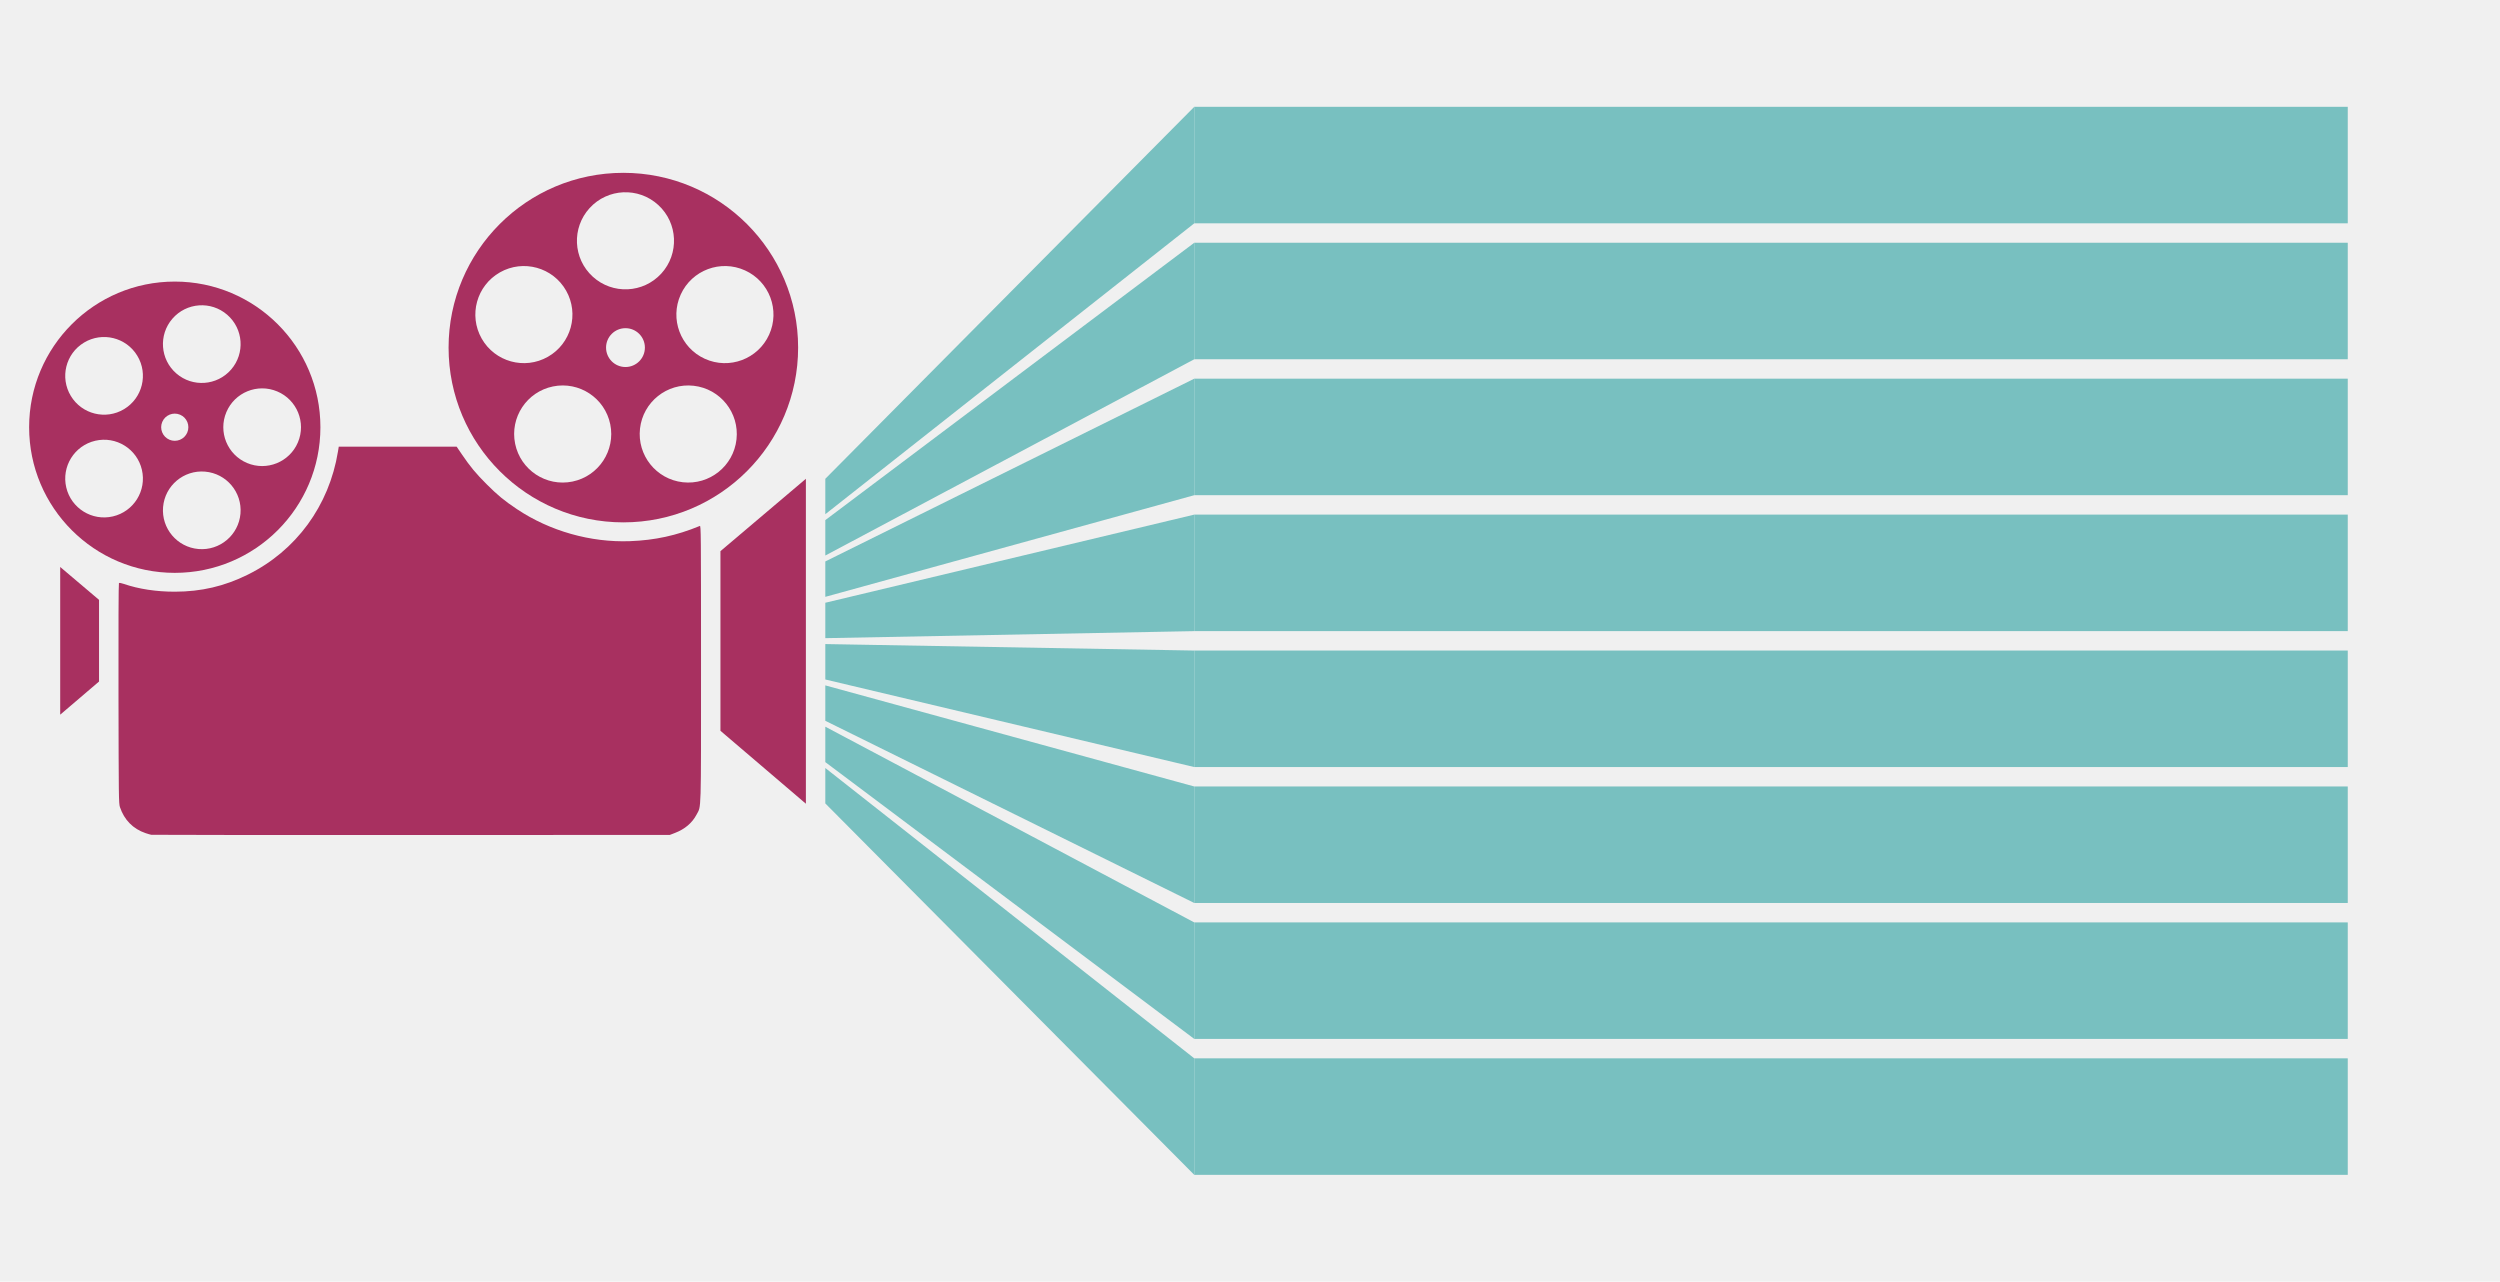 <?xml version="1.0" encoding="UTF-8" standalone="no"?>
<!-- Created with Inkscape (http://www.inkscape.org/) -->

<svg
   xmlns:dc="http://purl.org/dc/elements/1.1/"
   xmlns:cc="http://creativecommons.org/ns#"
   xmlns:rdf="http://www.w3.org/1999/02/22-rdf-syntax-ns#"
   xmlns:svg="http://www.w3.org/2000/svg"
   xmlns="http://www.w3.org/2000/svg"
   xmlns:sodipodi="http://sodipodi.sourceforge.net/DTD/sodipodi-0.dtd"
   xmlns:inkscape="http://www.inkscape.org/namespaces/inkscape"
   width="643.7mm"
   height="330mm"
   viewBox="0 0 643.7 330"
   version="1.1"
   id="svg1743"
   sodipodi:docname="bgimg.svg"
   inkscape:version="0.92.4 (5da689c313, 2019-01-14)">
  <defs
     id="defs1737">
    <filter
       style="color-interpolation-filters:sRGB"
       inkscape:label="Drop Shadow"
       id="filter10159">
      <feFlood
         flood-opacity="1"
         flood-color="rgb(0,0,0)"
         result="flood"
         id="feFlood10149" />
      <feComposite
         in="flood"
         in2="SourceGraphic"
         operator="in"
         result="composite1"
         id="feComposite10151" />
      <feGaussianBlur
         in="composite1"
         stdDeviation="1"
         result="blur"
         id="feGaussianBlur10153" />
      <feOffset
         dx="0"
         dy="0"
         result="offset"
         id="feOffset10155" />
      <feComposite
         in="SourceGraphic"
         in2="offset"
         operator="over"
         result="composite2"
         id="feComposite10157" />
    </filter>
    <filter
       style="color-interpolation-filters:sRGB"
       inkscape:label="Drop Shadow"
       id="filter10171">
      <feFlood
         flood-opacity="1"
         flood-color="rgb(0,0,0)"
         result="flood"
         id="feFlood10161" />
      <feComposite
         in="flood"
         in2="SourceGraphic"
         operator="in"
         result="composite1"
         id="feComposite10163" />
      <feGaussianBlur
         in="composite1"
         stdDeviation="1"
         result="blur"
         id="feGaussianBlur10165" />
      <feOffset
         dx="0"
         dy="0"
         result="offset"
         id="feOffset10167" />
      <feComposite
         in="SourceGraphic"
         in2="offset"
         operator="over"
         result="composite2"
         id="feComposite10169" />
    </filter>
    <filter
       style="color-interpolation-filters:sRGB"
       inkscape:label="Drop Shadow"
       id="filter10195">
      <feFlood
         flood-opacity="1"
         flood-color="rgb(0,0,0)"
         result="flood"
         id="feFlood10185" />
      <feComposite
         in="flood"
         in2="SourceGraphic"
         operator="in"
         result="composite1"
         id="feComposite10187" />
      <feGaussianBlur
         in="composite1"
         stdDeviation="1"
         result="blur"
         id="feGaussianBlur10189" />
      <feOffset
         dx="0"
         dy="0"
         result="offset"
         id="feOffset10191" />
      <feComposite
         in="SourceGraphic"
         in2="offset"
         operator="over"
         result="composite2"
         id="feComposite10193" />
    </filter>
    <filter
       style="color-interpolation-filters:sRGB"
       inkscape:label="Drop Shadow"
       id="filter10291">
      <feFlood
         flood-opacity="1"
         flood-color="rgb(0,0,0)"
         result="flood"
         id="feFlood10281" />
      <feComposite
         in="flood"
         in2="SourceGraphic"
         operator="out"
         result="composite1"
         id="feComposite10283" />
      <feGaussianBlur
         in="composite1"
         stdDeviation="1"
         result="blur"
         id="feGaussianBlur10285" />
      <feOffset
         dx="0"
         dy="0"
         result="offset"
         id="feOffset10287" />
      <feComposite
         in="offset"
         in2="SourceGraphic"
         operator="atop"
         result="composite2"
         id="feComposite10289" />
    </filter>
    <filter
       style="color-interpolation-filters:sRGB"
       inkscape:label="Drop Shadow"
       id="filter10303">
      <feFlood
         flood-opacity="1"
         flood-color="rgb(0,0,0)"
         result="flood"
         id="feFlood10293" />
      <feComposite
         in="flood"
         in2="SourceGraphic"
         operator="out"
         result="composite1"
         id="feComposite10295" />
      <feGaussianBlur
         in="composite1"
         stdDeviation="1"
         result="blur"
         id="feGaussianBlur10297" />
      <feOffset
         dx="0"
         dy="0"
         result="offset"
         id="feOffset10299" />
      <feComposite
         in="offset"
         in2="SourceGraphic"
         operator="atop"
         result="composite2"
         id="feComposite10301" />
    </filter>
    <filter
       style="color-interpolation-filters:sRGB"
       inkscape:label="Drop Shadow"
       id="filter10315">
      <feFlood
         flood-opacity="1"
         flood-color="rgb(0,0,0)"
         result="flood"
         id="feFlood10305" />
      <feComposite
         in="flood"
         in2="SourceGraphic"
         operator="out"
         result="composite1"
         id="feComposite10307" />
      <feGaussianBlur
         in="composite1"
         stdDeviation="1"
         result="blur"
         id="feGaussianBlur10309" />
      <feOffset
         dx="0"
         dy="0"
         result="offset"
         id="feOffset10311" />
      <feComposite
         in="offset"
         in2="SourceGraphic"
         operator="atop"
         result="composite2"
         id="feComposite10313" />
    </filter>
    <filter
       style="color-interpolation-filters:sRGB"
       inkscape:label="Drop Shadow"
       id="filter10327">
      <feFlood
         flood-opacity="1"
         flood-color="rgb(0,0,0)"
         result="flood"
         id="feFlood10317" />
      <feComposite
         in="flood"
         in2="SourceGraphic"
         operator="out"
         result="composite1"
         id="feComposite10319" />
      <feGaussianBlur
         in="composite1"
         stdDeviation="1"
         result="blur"
         id="feGaussianBlur10321" />
      <feOffset
         dx="0"
         dy="0"
         result="offset"
         id="feOffset10323" />
      <feComposite
         in="offset"
         in2="SourceGraphic"
         operator="atop"
         result="composite2"
         id="feComposite10325" />
    </filter>
    <filter
       style="color-interpolation-filters:sRGB"
       inkscape:label="Drop Shadow"
       id="filter10339">
      <feFlood
         flood-opacity="1"
         flood-color="rgb(0,0,0)"
         result="flood"
         id="feFlood10329" />
      <feComposite
         in="flood"
         in2="SourceGraphic"
         operator="out"
         result="composite1"
         id="feComposite10331" />
      <feGaussianBlur
         in="composite1"
         stdDeviation="1"
         result="blur"
         id="feGaussianBlur10333" />
      <feOffset
         dx="0"
         dy="0"
         result="offset"
         id="feOffset10335" />
      <feComposite
         in="offset"
         in2="SourceGraphic"
         operator="atop"
         result="composite2"
         id="feComposite10337" />
    </filter>
    <filter
       style="color-interpolation-filters:sRGB"
       inkscape:label="Drop Shadow"
       id="filter10351">
      <feFlood
         flood-opacity="1"
         flood-color="rgb(0,0,0)"
         result="flood"
         id="feFlood10341" />
      <feComposite
         in="flood"
         in2="SourceGraphic"
         operator="out"
         result="composite1"
         id="feComposite10343" />
      <feGaussianBlur
         in="composite1"
         stdDeviation="1"
         result="blur"
         id="feGaussianBlur10345" />
      <feOffset
         dx="0"
         dy="0"
         result="offset"
         id="feOffset10347" />
      <feComposite
         in="offset"
         in2="SourceGraphic"
         operator="atop"
         result="composite2"
         id="feComposite10349" />
    </filter>
    <filter
       style="color-interpolation-filters:sRGB"
       inkscape:label="Drop Shadow"
       id="filter10207">
      <feFlood
         flood-opacity="1"
         flood-color="rgb(0,0,0)"
         result="flood"
         id="feFlood10197" />
      <feComposite
         in="flood"
         in2="SourceGraphic"
         operator="in"
         result="composite1"
         id="feComposite10199" />
      <feGaussianBlur
         in="composite1"
         stdDeviation="1"
         result="blur"
         id="feGaussianBlur10201" />
      <feOffset
         dx="0"
         dy="0"
         result="offset"
         id="feOffset10203" />
      <feComposite
         in="SourceGraphic"
         in2="offset"
         operator="over"
         result="composite2"
         id="feComposite10205" />
    </filter>
    <filter
       style="color-interpolation-filters:sRGB"
       inkscape:label="Drop Shadow"
       id="filter10219">
      <feFlood
         flood-opacity="1"
         flood-color="rgb(0,0,0)"
         result="flood"
         id="feFlood10209" />
      <feComposite
         in="flood"
         in2="SourceGraphic"
         operator="out"
         result="composite1"
         id="feComposite10211" />
      <feGaussianBlur
         in="composite1"
         stdDeviation="1"
         result="blur"
         id="feGaussianBlur10213" />
      <feOffset
         dx="0"
         dy="0"
         result="offset"
         id="feOffset10215" />
      <feComposite
         in="offset"
         in2="SourceGraphic"
         operator="atop"
         result="composite2"
         id="feComposite10217" />
    </filter>
    <filter
       style="color-interpolation-filters:sRGB"
       inkscape:label="Drop Shadow"
       id="filter10231">
      <feFlood
         flood-opacity="1"
         flood-color="rgb(0,0,0)"
         result="flood"
         id="feFlood10221" />
      <feComposite
         in="flood"
         in2="SourceGraphic"
         operator="out"
         result="composite1"
         id="feComposite10223" />
      <feGaussianBlur
         in="composite1"
         stdDeviation="1"
         result="blur"
         id="feGaussianBlur10225" />
      <feOffset
         dx="0"
         dy="0"
         result="offset"
         id="feOffset10227" />
      <feComposite
         in="offset"
         in2="SourceGraphic"
         operator="atop"
         result="composite2"
         id="feComposite10229" />
    </filter>
    <filter
       style="color-interpolation-filters:sRGB"
       inkscape:label="Drop Shadow"
       id="filter10243">
      <feFlood
         flood-opacity="1"
         flood-color="rgb(0,0,0)"
         result="flood"
         id="feFlood10233" />
      <feComposite
         in="flood"
         in2="SourceGraphic"
         operator="out"
         result="composite1"
         id="feComposite10235" />
      <feGaussianBlur
         in="composite1"
         stdDeviation="1"
         result="blur"
         id="feGaussianBlur10237" />
      <feOffset
         dx="0"
         dy="0"
         result="offset"
         id="feOffset10239" />
      <feComposite
         in="offset"
         in2="SourceGraphic"
         operator="atop"
         result="composite2"
         id="feComposite10241" />
    </filter>
    <filter
       style="color-interpolation-filters:sRGB"
       inkscape:label="Drop Shadow"
       id="filter10255">
      <feFlood
         flood-opacity="1"
         flood-color="rgb(0,0,0)"
         result="flood"
         id="feFlood10245" />
      <feComposite
         in="flood"
         in2="SourceGraphic"
         operator="out"
         result="composite1"
         id="feComposite10247" />
      <feGaussianBlur
         in="composite1"
         stdDeviation="1"
         result="blur"
         id="feGaussianBlur10249" />
      <feOffset
         dx="0"
         dy="0"
         result="offset"
         id="feOffset10251" />
      <feComposite
         in="offset"
         in2="SourceGraphic"
         operator="atop"
         result="composite2"
         id="feComposite10253" />
    </filter>
    <filter
       style="color-interpolation-filters:sRGB"
       inkscape:label="Drop Shadow"
       id="filter10267">
      <feFlood
         flood-opacity="1"
         flood-color="rgb(0,0,0)"
         result="flood"
         id="feFlood10257" />
      <feComposite
         in="flood"
         in2="SourceGraphic"
         operator="out"
         result="composite1"
         id="feComposite10259" />
      <feGaussianBlur
         in="composite1"
         stdDeviation="1"
         result="blur"
         id="feGaussianBlur10261" />
      <feOffset
         dx="0"
         dy="0"
         result="offset"
         id="feOffset10263" />
      <feComposite
         in="offset"
         in2="SourceGraphic"
         operator="atop"
         result="composite2"
         id="feComposite10265" />
    </filter>
    <filter
       style="color-interpolation-filters:sRGB"
       inkscape:label="Drop Shadow"
       id="filter10279">
      <feFlood
         flood-opacity="1"
         flood-color="rgb(0,0,0)"
         result="flood"
         id="feFlood10269" />
      <feComposite
         in="flood"
         in2="SourceGraphic"
         operator="out"
         result="composite1"
         id="feComposite10271" />
      <feGaussianBlur
         in="composite1"
         stdDeviation="1"
         result="blur"
         id="feGaussianBlur10273" />
      <feOffset
         dx="0"
         dy="0"
         result="offset"
         id="feOffset10275" />
      <feComposite
         in="offset"
         in2="SourceGraphic"
         operator="atop"
         result="composite2"
         id="feComposite10277" />
    </filter>
    <filter
       style="color-interpolation-filters:sRGB"
       inkscape:label="Drop Shadow"
       id="filter10639">
      <feFlood
         flood-opacity="1"
         flood-color="rgb(0,0,0)"
         result="flood"
         id="feFlood10629" />
      <feComposite
         in="flood"
         in2="SourceGraphic"
         operator="in"
         result="composite1"
         id="feComposite10631" />
      <feGaussianBlur
         in="composite1"
         stdDeviation="1"
         result="blur"
         id="feGaussianBlur10633" />
      <feOffset
         dx="0"
         dy="0"
         result="offset"
         id="feOffset10635" />
      <feComposite
         in="SourceGraphic"
         in2="offset"
         operator="over"
         result="composite2"
         id="feComposite10637" />
    </filter>
    <filter
       style="color-interpolation-filters:sRGB"
       inkscape:label="Drop Shadow"
       id="filter10363">
      <feFlood
         flood-opacity="1"
         flood-color="rgb(0,0,0)"
         result="flood"
         id="feFlood10353" />
      <feComposite
         in="flood"
         in2="SourceGraphic"
         operator="out"
         result="composite1"
         id="feComposite10355" />
      <feGaussianBlur
         in="composite1"
         stdDeviation="0.5"
         result="blur"
         id="feGaussianBlur10357" />
      <feOffset
         dx="0"
         dy="0"
         result="offset"
         id="feOffset10359" />
      <feComposite
         in="offset"
         in2="SourceGraphic"
         operator="atop"
         result="composite2"
         id="feComposite10361" />
    </filter>
    <filter
       style="color-interpolation-filters:sRGB"
       inkscape:label="Drop Shadow"
       id="filter10627">
      <feFlood
         flood-opacity="1"
         flood-color="rgb(0,0,0)"
         result="flood"
         id="feFlood10617" />
      <feComposite
         in="flood"
         in2="SourceGraphic"
         operator="out"
         result="composite1"
         id="feComposite10619" />
      <feGaussianBlur
         in="composite1"
         stdDeviation="0.2"
         result="blur"
         id="feGaussianBlur10621" />
      <feOffset
         dx="0"
         dy="0"
         result="offset"
         id="feOffset10623" />
      <feComposite
         in="offset"
         in2="SourceGraphic"
         operator="atop"
         result="composite2"
         id="feComposite10625" />
    </filter>
    <filter
       style="color-interpolation-filters:sRGB"
       inkscape:label="Drop Shadow"
       id="filter10399">
      <feFlood
         flood-opacity="1"
         flood-color="rgb(0,0,0)"
         result="flood"
         id="feFlood10389" />
      <feComposite
         in="flood"
         in2="SourceGraphic"
         operator="in"
         result="composite1"
         id="feComposite10391" />
      <feGaussianBlur
         in="composite1"
         stdDeviation="1"
         result="blur"
         id="feGaussianBlur10393" />
      <feOffset
         dx="0"
         dy="0"
         result="offset"
         id="feOffset10395" />
      <feComposite
         in="SourceGraphic"
         in2="offset"
         operator="over"
         result="composite2"
         id="feComposite10397" />
    </filter>
    <filter
       style="color-interpolation-filters:sRGB"
       inkscape:label="Drop Shadow"
       id="filter10159-9">
      <feFlood
         flood-opacity="1"
         flood-color="rgb(0,0,0)"
         result="flood"
         id="feFlood10149-5" />
      <feComposite
         in="flood"
         in2="SourceGraphic"
         operator="in"
         result="composite1"
         id="feComposite10151-9" />
      <feGaussianBlur
         in="composite1"
         stdDeviation="1"
         result="blur"
         id="feGaussianBlur10153-7" />
      <feOffset
         dx="0"
         dy="0"
         result="offset"
         id="feOffset10155-9" />
      <feComposite
         in="SourceGraphic"
         in2="offset"
         operator="over"
         result="composite2"
         id="feComposite10157-9" />
    </filter>
    <filter
       style="color-interpolation-filters:sRGB"
       inkscape:label="Drop Shadow"
       id="filter10171-0">
      <feFlood
         flood-opacity="1"
         flood-color="rgb(0,0,0)"
         result="flood"
         id="feFlood10161-5" />
      <feComposite
         in="flood"
         in2="SourceGraphic"
         operator="in"
         result="composite1"
         id="feComposite10163-2" />
      <feGaussianBlur
         in="composite1"
         stdDeviation="1"
         result="blur"
         id="feGaussianBlur10165-1" />
      <feOffset
         dx="0"
         dy="0"
         result="offset"
         id="feOffset10167-0" />
      <feComposite
         in="SourceGraphic"
         in2="offset"
         operator="over"
         result="composite2"
         id="feComposite10169-2" />
    </filter>
    <filter
       style="color-interpolation-filters:sRGB"
       inkscape:label="Drop Shadow"
       id="filter10195-0">
      <feFlood
         flood-opacity="1"
         flood-color="rgb(0,0,0)"
         result="flood"
         id="feFlood10185-6" />
      <feComposite
         in="flood"
         in2="SourceGraphic"
         operator="in"
         result="composite1"
         id="feComposite10187-3" />
      <feGaussianBlur
         in="composite1"
         stdDeviation="1"
         result="blur"
         id="feGaussianBlur10189-6" />
      <feOffset
         dx="0"
         dy="0"
         result="offset"
         id="feOffset10191-9" />
      <feComposite
         in="SourceGraphic"
         in2="offset"
         operator="over"
         result="composite2"
         id="feComposite10193-4" />
    </filter>
    <filter
       style="color-interpolation-filters:sRGB"
       inkscape:label="Drop Shadow"
       id="filter10291-8">
      <feFlood
         flood-opacity="1"
         flood-color="rgb(0,0,0)"
         result="flood"
         id="feFlood10281-4" />
      <feComposite
         in="flood"
         in2="SourceGraphic"
         operator="out"
         result="composite1"
         id="feComposite10283-0" />
      <feGaussianBlur
         in="composite1"
         stdDeviation="1"
         result="blur"
         id="feGaussianBlur10285-8" />
      <feOffset
         dx="0"
         dy="0"
         result="offset"
         id="feOffset10287-4" />
      <feComposite
         in="offset"
         in2="SourceGraphic"
         operator="atop"
         result="composite2"
         id="feComposite10289-4" />
    </filter>
    <filter
       style="color-interpolation-filters:sRGB"
       inkscape:label="Drop Shadow"
       id="filter10303-8">
      <feFlood
         flood-opacity="1"
         flood-color="rgb(0,0,0)"
         result="flood"
         id="feFlood10293-2" />
      <feComposite
         in="flood"
         in2="SourceGraphic"
         operator="out"
         result="composite1"
         id="feComposite10295-4" />
      <feGaussianBlur
         in="composite1"
         stdDeviation="1"
         result="blur"
         id="feGaussianBlur10297-2" />
      <feOffset
         dx="0"
         dy="0"
         result="offset"
         id="feOffset10299-7" />
      <feComposite
         in="offset"
         in2="SourceGraphic"
         operator="atop"
         result="composite2"
         id="feComposite10301-7" />
    </filter>
    <filter
       style="color-interpolation-filters:sRGB"
       inkscape:label="Drop Shadow"
       id="filter10315-9">
      <feFlood
         flood-opacity="1"
         flood-color="rgb(0,0,0)"
         result="flood"
         id="feFlood10305-9" />
      <feComposite
         in="flood"
         in2="SourceGraphic"
         operator="out"
         result="composite1"
         id="feComposite10307-3" />
      <feGaussianBlur
         in="composite1"
         stdDeviation="1"
         result="blur"
         id="feGaussianBlur10309-9" />
      <feOffset
         dx="0"
         dy="0"
         result="offset"
         id="feOffset10311-8" />
      <feComposite
         in="offset"
         in2="SourceGraphic"
         operator="atop"
         result="composite2"
         id="feComposite10313-4" />
    </filter>
    <filter
       style="color-interpolation-filters:sRGB"
       inkscape:label="Drop Shadow"
       id="filter10327-0">
      <feFlood
         flood-opacity="1"
         flood-color="rgb(0,0,0)"
         result="flood"
         id="feFlood10317-8" />
      <feComposite
         in="flood"
         in2="SourceGraphic"
         operator="out"
         result="composite1"
         id="feComposite10319-0" />
      <feGaussianBlur
         in="composite1"
         stdDeviation="1"
         result="blur"
         id="feGaussianBlur10321-5" />
      <feOffset
         dx="0"
         dy="0"
         result="offset"
         id="feOffset10323-9" />
      <feComposite
         in="offset"
         in2="SourceGraphic"
         operator="atop"
         result="composite2"
         id="feComposite10325-0" />
    </filter>
    <filter
       style="color-interpolation-filters:sRGB"
       inkscape:label="Drop Shadow"
       id="filter10339-9">
      <feFlood
         flood-opacity="1"
         flood-color="rgb(0,0,0)"
         result="flood"
         id="feFlood10329-1" />
      <feComposite
         in="flood"
         in2="SourceGraphic"
         operator="out"
         result="composite1"
         id="feComposite10331-8" />
      <feGaussianBlur
         in="composite1"
         stdDeviation="1"
         result="blur"
         id="feGaussianBlur10333-2" />
      <feOffset
         dx="0"
         dy="0"
         result="offset"
         id="feOffset10335-8" />
      <feComposite
         in="offset"
         in2="SourceGraphic"
         operator="atop"
         result="composite2"
         id="feComposite10337-7" />
    </filter>
    <filter
       style="color-interpolation-filters:sRGB"
       inkscape:label="Drop Shadow"
       id="filter10351-6">
      <feFlood
         flood-opacity="1"
         flood-color="rgb(0,0,0)"
         result="flood"
         id="feFlood10341-8" />
      <feComposite
         in="flood"
         in2="SourceGraphic"
         operator="out"
         result="composite1"
         id="feComposite10343-4" />
      <feGaussianBlur
         in="composite1"
         stdDeviation="1"
         result="blur"
         id="feGaussianBlur10345-8" />
      <feOffset
         dx="0"
         dy="0"
         result="offset"
         id="feOffset10347-9" />
      <feComposite
         in="offset"
         in2="SourceGraphic"
         operator="atop"
         result="composite2"
         id="feComposite10349-8" />
    </filter>
    <filter
       style="color-interpolation-filters:sRGB"
       inkscape:label="Drop Shadow"
       id="filter10207-3">
      <feFlood
         flood-opacity="1"
         flood-color="rgb(0,0,0)"
         result="flood"
         id="feFlood10197-7" />
      <feComposite
         in="flood"
         in2="SourceGraphic"
         operator="in"
         result="composite1"
         id="feComposite10199-0" />
      <feGaussianBlur
         in="composite1"
         stdDeviation="1"
         result="blur"
         id="feGaussianBlur10201-7" />
      <feOffset
         dx="0"
         dy="0"
         result="offset"
         id="feOffset10203-1" />
      <feComposite
         in="SourceGraphic"
         in2="offset"
         operator="over"
         result="composite2"
         id="feComposite10205-9" />
    </filter>
    <filter
       style="color-interpolation-filters:sRGB"
       inkscape:label="Drop Shadow"
       id="filter10219-6">
      <feFlood
         flood-opacity="1"
         flood-color="rgb(0,0,0)"
         result="flood"
         id="feFlood10209-3" />
      <feComposite
         in="flood"
         in2="SourceGraphic"
         operator="out"
         result="composite1"
         id="feComposite10211-0" />
      <feGaussianBlur
         in="composite1"
         stdDeviation="1"
         result="blur"
         id="feGaussianBlur10213-1" />
      <feOffset
         dx="0"
         dy="0"
         result="offset"
         id="feOffset10215-4" />
      <feComposite
         in="offset"
         in2="SourceGraphic"
         operator="atop"
         result="composite2"
         id="feComposite10217-8" />
    </filter>
    <filter
       style="color-interpolation-filters:sRGB"
       inkscape:label="Drop Shadow"
       id="filter10231-6">
      <feFlood
         flood-opacity="1"
         flood-color="rgb(0,0,0)"
         result="flood"
         id="feFlood10221-6" />
      <feComposite
         in="flood"
         in2="SourceGraphic"
         operator="out"
         result="composite1"
         id="feComposite10223-6" />
      <feGaussianBlur
         in="composite1"
         stdDeviation="1"
         result="blur"
         id="feGaussianBlur10225-6" />
      <feOffset
         dx="0"
         dy="0"
         result="offset"
         id="feOffset10227-1" />
      <feComposite
         in="offset"
         in2="SourceGraphic"
         operator="atop"
         result="composite2"
         id="feComposite10229-7" />
    </filter>
    <filter
       style="color-interpolation-filters:sRGB"
       inkscape:label="Drop Shadow"
       id="filter10243-8">
      <feFlood
         flood-opacity="1"
         flood-color="rgb(0,0,0)"
         result="flood"
         id="feFlood10233-2" />
      <feComposite
         in="flood"
         in2="SourceGraphic"
         operator="out"
         result="composite1"
         id="feComposite10235-9" />
      <feGaussianBlur
         in="composite1"
         stdDeviation="1"
         result="blur"
         id="feGaussianBlur10237-6" />
      <feOffset
         dx="0"
         dy="0"
         result="offset"
         id="feOffset10239-5" />
      <feComposite
         in="offset"
         in2="SourceGraphic"
         operator="atop"
         result="composite2"
         id="feComposite10241-9" />
    </filter>
    <filter
       style="color-interpolation-filters:sRGB"
       inkscape:label="Drop Shadow"
       id="filter10255-4">
      <feFlood
         flood-opacity="1"
         flood-color="rgb(0,0,0)"
         result="flood"
         id="feFlood10245-3" />
      <feComposite
         in="flood"
         in2="SourceGraphic"
         operator="out"
         result="composite1"
         id="feComposite10247-7" />
      <feGaussianBlur
         in="composite1"
         stdDeviation="1"
         result="blur"
         id="feGaussianBlur10249-8" />
      <feOffset
         dx="0"
         dy="0"
         result="offset"
         id="feOffset10251-2" />
      <feComposite
         in="offset"
         in2="SourceGraphic"
         operator="atop"
         result="composite2"
         id="feComposite10253-8" />
    </filter>
    <filter
       style="color-interpolation-filters:sRGB"
       inkscape:label="Drop Shadow"
       id="filter10267-8">
      <feFlood
         flood-opacity="1"
         flood-color="rgb(0,0,0)"
         result="flood"
         id="feFlood10257-7" />
      <feComposite
         in="flood"
         in2="SourceGraphic"
         operator="out"
         result="composite1"
         id="feComposite10259-6" />
      <feGaussianBlur
         in="composite1"
         stdDeviation="1"
         result="blur"
         id="feGaussianBlur10261-0" />
      <feOffset
         dx="0"
         dy="0"
         result="offset"
         id="feOffset10263-4" />
      <feComposite
         in="offset"
         in2="SourceGraphic"
         operator="atop"
         result="composite2"
         id="feComposite10265-9" />
    </filter>
    <filter
       style="color-interpolation-filters:sRGB"
       inkscape:label="Drop Shadow"
       id="filter10279-1">
      <feFlood
         flood-opacity="1"
         flood-color="rgb(0,0,0)"
         result="flood"
         id="feFlood10269-2" />
      <feComposite
         in="flood"
         in2="SourceGraphic"
         operator="out"
         result="composite1"
         id="feComposite10271-2" />
      <feGaussianBlur
         in="composite1"
         stdDeviation="1"
         result="blur"
         id="feGaussianBlur10273-2" />
      <feOffset
         dx="0"
         dy="0"
         result="offset"
         id="feOffset10275-4" />
      <feComposite
         in="offset"
         in2="SourceGraphic"
         operator="atop"
         result="composite2"
         id="feComposite10277-6" />
    </filter>
    <filter
       style="color-interpolation-filters:sRGB"
       inkscape:label="Drop Shadow"
       id="filter10639-0">
      <feFlood
         flood-opacity="1"
         flood-color="rgb(0,0,0)"
         result="flood"
         id="feFlood10629-2" />
      <feComposite
         in="flood"
         in2="SourceGraphic"
         operator="in"
         result="composite1"
         id="feComposite10631-3" />
      <feGaussianBlur
         in="composite1"
         stdDeviation="1"
         result="blur"
         id="feGaussianBlur10633-9" />
      <feOffset
         dx="0"
         dy="0"
         result="offset"
         id="feOffset10635-8" />
      <feComposite
         in="SourceGraphic"
         in2="offset"
         operator="over"
         result="composite2"
         id="feComposite10637-6" />
    </filter>
    <filter
       style="color-interpolation-filters:sRGB"
       inkscape:label="Drop Shadow"
       id="filter10363-8">
      <feFlood
         flood-opacity="1"
         flood-color="rgb(0,0,0)"
         result="flood"
         id="feFlood10353-6" />
      <feComposite
         in="flood"
         in2="SourceGraphic"
         operator="out"
         result="composite1"
         id="feComposite10355-9" />
      <feGaussianBlur
         in="composite1"
         stdDeviation="0.5"
         result="blur"
         id="feGaussianBlur10357-7" />
      <feOffset
         dx="0"
         dy="0"
         result="offset"
         id="feOffset10359-2" />
      <feComposite
         in="offset"
         in2="SourceGraphic"
         operator="atop"
         result="composite2"
         id="feComposite10361-6" />
    </filter>
    <filter
       style="color-interpolation-filters:sRGB"
       inkscape:label="Drop Shadow"
       id="filter10627-8">
      <feFlood
         flood-opacity="1"
         flood-color="rgb(0,0,0)"
         result="flood"
         id="feFlood10617-8" />
      <feComposite
         in="flood"
         in2="SourceGraphic"
         operator="out"
         result="composite1"
         id="feComposite10619-9" />
      <feGaussianBlur
         in="composite1"
         stdDeviation="0.2"
         result="blur"
         id="feGaussianBlur10621-8" />
      <feOffset
         dx="0"
         dy="0"
         result="offset"
         id="feOffset10623-8" />
      <feComposite
         in="offset"
         in2="SourceGraphic"
         operator="atop"
         result="composite2"
         id="feComposite10625-1" />
    </filter>
  </defs>
  <sodipodi:namedview
     id="base"
     pagecolor="#ffffff"
     bordercolor="#666666"
     borderopacity="1.0"
     inkscape:pageopacity="0.0"
     inkscape:pageshadow="2"
     inkscape:zoom="0.35"
     inkscape:cx="396.44099"
     inkscape:cy="612.19348"
     inkscape:document-units="mm"
     inkscape:current-layer="layer1"
     showgrid="false"
     fit-margin-top="0"
     fit-margin-left="0"
     fit-margin-right="0"
     fit-margin-bottom="0"
     inkscape:window-width="1920"
     inkscape:window-height="981"
     inkscape:window-x="0"
     inkscape:window-y="28"
     inkscape:window-maximized="1" />
  <g
     inkscape:label="Layer 1"
     inkscape:groupmode="layer"
     id="layer1"
     transform="translate(320.338,16.167)">
    <rect
       style="opacity:1;fill:#f0f0f0;fill-opacity:1;fill-rule:nonzero;stroke-width:0.265;paint-order:stroke fill markers;"
       id="rect3083"
       width="643.7"
       height="330"
       x="-320.338"
       y="-16.167" />
    <g
       transform="translate(-309.838,26.333)"
       style="display:inline;"
       id="g5594"
       inkscape:label="proiettore">
      <g
         inkscape:label="corpoCamera"
         id="g5349"
         inkscape:export-xdpi="144"
         inkscape:export-ydpi="144"
         style="">
        <path
           sodipodi:nodetypes="ccccc"
           inkscape:connector-curvature="0"
           id="path5083"
           d="m 5,141.515 v -38.03 l 10,8.468 v 21.025 z"
           style="fill:#a83060;fill-opacity:1;fill-rule:evenodd;stroke:none;stroke-width:0.265px;stroke-linecap:butt;stroke-linejoin:miter;stroke-opacity:1;"
           inkscape:label="camera1" />
        <rect
           style="display:none;opacity:1;fill:#f03c02;fill-opacity:1;fill-rule:nonzero;stroke:none;stroke-width:0.1;stroke-linecap:round;stroke-linejoin:round;stroke-miterlimit:4;stroke-dasharray:none;stroke-dashoffset:0;stroke-opacity:1;paint-order:markers stroke fill;"
           id="rect1475"
           width="150"
           height="100"
           x="20"
           y="72.5"
           ry="10"
           rx="10"
           inkscape:label="camera2" />
        <path
           style="fill:#a83060;fill-opacity:1;fill-rule:evenodd;stroke:none;stroke-width:0.265px;stroke-linecap:butt;stroke-linejoin:miter;stroke-opacity:1;"
           d="M 197,164.446 V 80.779 L 175,99.41 v 46.255 z"
           id="path1487"
           inkscape:connector-curvature="0"
           sodipodi:nodetypes="ccccc"
           inkscape:label="camera3" />
      </g>
      <g
         inkscape:label="cerchioPiccolo"
         id="g5454"
         inkscape:export-xdpi="144"
         inkscape:export-ydpi="144"
         style="">
        <circle
           style="opacity:1;fill:#f0f0f0;fill-opacity:1;fill-rule:nonzero;stroke:none;stroke-width:0.1;stroke-linecap:round;stroke-linejoin:round;stroke-miterlimit:4;stroke-dasharray:none;stroke-dashoffset:0;stroke-opacity:1;paint-order:markers stroke fill;"
           id="path5336"
           inkscape:label="CP1"
           cx="34.5"
           cy="67.5"
           r="42.5" />
        <circle
           inkscape:label="CP2"
           r="37.5"
           cy="67.5"
           cx="34.5"
           id="circle5338"
           style="opacity:1;fill:#a83060;fill-opacity:1;fill-rule:nonzero;stroke:none;stroke-width:0.1;stroke-linecap:round;stroke-linejoin:round;stroke-miterlimit:4;stroke-dasharray:none;stroke-dashoffset:0;stroke-opacity:1;paint-order:markers stroke fill;" />
        <circle
           r="3.5"
           cy="-58.028"
           cx="48.778"
           id="circle1029"
           style="opacity:1;fill:#f0f0f0;fill-opacity:1;fill-rule:nonzero;stroke:none;stroke-width:5;stroke-linecap:round;stroke-linejoin:round;stroke-miterlimit:4;stroke-dasharray:none;stroke-dashoffset:0;stroke-opacity:1;paint-order:markers stroke fill;"
           transform="rotate(112.878)"
           inkscape:label="centroCP" />
        <circle
           r="10"
           cy="-78.758"
           cx="40.031"
           id="circle1025"
           style="opacity:1;fill:#f0f0f0;fill-opacity:1;fill-rule:nonzero;stroke:none;stroke-width:5;stroke-linecap:round;stroke-linejoin:round;stroke-miterlimit:4;stroke-dasharray:none;stroke-dashoffset:0;stroke-opacity:1;paint-order:markers stroke fill;"
           transform="rotate(112.878)"
           inkscape:label="foroCP1" />
        <circle
           inkscape:label="foroCP2"
           transform="rotate(40.878)"
           style="opacity:1;fill:#f0f0f0;fill-opacity:1;fill-rule:nonzero;stroke:none;stroke-width:5;stroke-linecap:round;stroke-linejoin:round;stroke-miterlimit:4;stroke-dasharray:none;stroke-dashoffset:0;stroke-opacity:1;paint-order:markers stroke fill;"
           id="circle5414"
           cx="61.514"
           cy="7.729"
           r="10" />
        <circle
           inkscape:label="foroCP3"
           transform="rotate(-31.122)"
           style="opacity:1;fill:#f0f0f0;fill-opacity:1;fill-rule:nonzero;stroke:none;stroke-width:5;stroke-linecap:round;stroke-linejoin:round;stroke-miterlimit:4;stroke-dasharray:none;stroke-dashoffset:0;stroke-opacity:1;paint-order:markers stroke fill;"
           id="circle5428"
           cx="-14.102"
           cy="54.886"
           r="10" />
        <circle
           r="10"
           cy="-2.456"
           cx="-82.317"
           id="circle5422"
           style="opacity:1;fill:#f0f0f0;fill-opacity:1;fill-rule:nonzero;stroke:none;stroke-width:5;stroke-linecap:round;stroke-linejoin:round;stroke-miterlimit:4;stroke-dasharray:none;stroke-dashoffset:0;stroke-opacity:1;paint-order:markers stroke fill;"
           transform="rotate(-103.122)"
           inkscape:label="foroCP4" />
        <circle
           r="10"
           cy="-85.052"
           cx="-48.862"
           id="circle5434"
           style="opacity:1;fill:#f0f0f0;fill-opacity:1;fill-rule:nonzero;stroke:none;stroke-width:5;stroke-linecap:round;stroke-linejoin:round;stroke-miterlimit:4;stroke-dasharray:none;stroke-dashoffset:0;stroke-opacity:1;paint-order:markers stroke fill;"
           transform="rotate(-175.122)"
           inkscape:label="foroCP5" />
      </g>
      <g
         inkscape:label="cerchioGrande"
         id="g5402"
         inkscape:export-xdpi="144"
         inkscape:export-ydpi="144"
         style="">
        <circle
           style="opacity:1;fill:#f0f0f0;fill-opacity:1;fill-rule:nonzero;stroke:none;stroke-width:0.1;stroke-linecap:round;stroke-linejoin:round;stroke-miterlimit:4;stroke-dasharray:none;stroke-dashoffset:0;stroke-opacity:1;paint-order:markers stroke fill;"
           id="path5097"
           cx="150"
           cy="47"
           r="50"
           inkscape:label="CG1" />
        <circle
           inkscape:label="CG2"
           r="45"
           cy="47"
           cx="150"
           id="circle5340"
           style="opacity:1;fill:#a83060;fill-opacity:1;fill-rule:nonzero;stroke:none;stroke-width:0.1;stroke-linecap:round;stroke-linejoin:round;stroke-miterlimit:4;stroke-dasharray:none;stroke-dashoffset:0;stroke-opacity:1;paint-order:markers stroke fill;" />
        <circle
           style="opacity:1;fill:#f0f0f0;fill-opacity:1;fill-rule:nonzero;stroke:none;stroke-width:5;stroke-linecap:round;stroke-linejoin:round;stroke-miterlimit:4;stroke-dasharray:none;stroke-dashoffset:0;stroke-opacity:1;paint-order:markers stroke fill;"
           id="path925"
           cx="150.547"
           cy="47"
           r="5"
           inkscape:label="centroCG" />
        <circle
           id="circle5381"
           style="opacity:1;fill:#f0f0f0;fill-opacity:1;fill-rule:nonzero;stroke:none;stroke-width:5;stroke-linecap:round;stroke-linejoin:round;stroke-miterlimit:4;stroke-dasharray:none;stroke-dashoffset:0;stroke-opacity:1;paint-order:markers stroke fill;"
           transform="rotate(-155.569)"
           inkscape:label="foroCG1"
           cx="-176.306"
           cy="37.802"
           r="12.5" />
        <circle
           id="circle933"
           style="opacity:1;fill:#f0f0f0;fill-opacity:1;fill-rule:nonzero;stroke:none;stroke-width:5;stroke-linecap:round;stroke-linejoin:round;stroke-miterlimit:4;stroke-dasharray:none;stroke-dashoffset:0;stroke-opacity:1;paint-order:markers stroke fill;"
           transform="rotate(132.431)"
           inkscape:label="foroCG2"
           cx="-87.181"
           cy="-124.274"
           r="12.5" />
        <circle
           r="12.5"
           cy="-89.192"
           cx="94.872"
           inkscape:label="foroCG3"
           transform="rotate(60.431)"
           style="opacity:1;fill:#f0f0f0;fill-opacity:1;fill-rule:nonzero;stroke:none;stroke-width:5;stroke-linecap:round;stroke-linejoin:round;stroke-miterlimit:4;stroke-dasharray:none;stroke-dashoffset:0;stroke-opacity:1;paint-order:markers stroke fill;"
           id="circle5363" />
        <circle
           id="circle5369"
           style="opacity:1;fill:#f0f0f0;fill-opacity:1;fill-rule:nonzero;stroke:none;stroke-width:5;stroke-linecap:round;stroke-linejoin:round;stroke-miterlimit:4;stroke-dasharray:none;stroke-dashoffset:0;stroke-opacity:1;paint-order:markers stroke fill;"
           transform="rotate(-11.569)"
           inkscape:label="foroCG4"
           cx="117.765"
           cy="94.792"
           r="12.5" />
        <circle
           r="12.5"
           cy="173.418"
           cx="-50.14"
           inkscape:label="foroCG5"
           transform="rotate(-83.569)"
           style="opacity:1;fill:#f0f0f0;fill-opacity:1;fill-rule:nonzero;stroke:none;stroke-width:5;stroke-linecap:round;stroke-linejoin:round;stroke-miterlimit:4;stroke-dasharray:none;stroke-dashoffset:0;stroke-opacity:1;paint-order:markers stroke fill;"
           id="circle5375" />
      </g>
      <path
         inkscape:connector-curvature="0"
         id="path10121"
         d="m 28.45,172.442 c -0.243,-0.042 -0.919,-0.24 -1.502,-0.439 -3.201,-1.094 -5.464,-3.399 -6.565,-6.686 -0.31,-0.926 -0.328,-2.313 -0.374,-29.247 -0.029,-17.265 0.016,-28.338 0.116,-28.439 0.101,-0.101 0.588,-0.018 1.269,0.218 3.794,1.313 8.374,2.01 13.153,2 6.779,-0.014 12.711,-1.4 18.732,-4.376 12.475,-6.167 20.961,-17.739 23.237,-31.691 l 0.209,-1.282 H 91.899 107.072 l 1.412,2.077 c 2.104,3.096 3.53,4.814 6.282,7.567 2.879,2.881 4.572,4.273 7.851,6.459 8.456,5.637 18.964,8.612 29.092,8.235 6.439,-0.24 11.979,-1.447 17.981,-3.918 0.294,-0.121 0.309,1.638 0.309,35.478 0,39.431 0.088,36.484 -1.161,38.863 -1.116,2.125 -3.003,3.724 -5.554,4.705 l -1.325,0.51 -66.533,0.021 c -36.593,0.011 -66.732,-0.014 -66.975,-0.056 z"
         style="display:inline;fill:#a83060;fill-opacity:1;stroke-width:1;"
         sodipodi:nodetypes="ccccsccscccccscscscccccc"
         inkscape:label="bordoCorpo" />
    </g>
    <g
       transform="translate(-309.838,26.333)"
       id="g5604"
       inkscape:label="bgFilm"
       style="display:inline;">
      <path
         inkscape:label="sw"
         sodipodi:nodetypes="ccccccccccccccccccccccccccccccccc"
         inkscape:connector-curvature="0"
         id="path1130"
         d="m 202,80.779 95,-95.779 v 30 l -95,74.898 v 1.52 l 95,-71.417 v 30 l -95,50.535 v 1.52 l 95,-47.055 v 30 l -95,26.173 v 1.52 l 95,-22.693 v 30 l -95,1.811 v 1.52 l 95,1.669 v 30 l -95,-22.551 v 1.52 l 95,26.031 v 30 l -95,-46.913 v 1.52 l 95,50.393 v 30 l -95,-71.275 v 1.52 l 95,74.755 v 30 l -95,-95.637 z"
         style="fill:#78c0c0;fill-opacity:1;fill-rule:evenodd;stroke:none;stroke-width:0.265px;stroke-linecap:butt;stroke-linejoin:miter;stroke-opacity:1;" />
      <rect
         inkscape:label="bg1"
         style="opacity:1;fill:#78c0c0;fill-opacity:1;fill-rule:nonzero;stroke:none;stroke-width:5;stroke-linecap:round;stroke-linejoin:round;stroke-miterlimit:4;stroke-dasharray:none;stroke-dashoffset:0;stroke-opacity:1;paint-order:markers stroke fill;"
         id="rect1122"
         width="297"
         height="30"
         x="297"
         y="-15" />
      <rect
         inkscape:label="bg2"
         y="20"
         x="297"
         height="30"
         width="297"
         id="rect1124"
         style="opacity:1;fill:#78c0c0;fill-opacity:1;fill-rule:nonzero;stroke:none;stroke-width:5;stroke-linecap:round;stroke-linejoin:round;stroke-miterlimit:4;stroke-dasharray:none;stroke-dashoffset:0;stroke-opacity:1;paint-order:markers stroke fill;" />
      <rect
         inkscape:label="bg3"
         y="55"
         x="297"
         height="30"
         width="297"
         id="rect1120"
         style="opacity:1;fill:#78c0c0;fill-opacity:1;fill-rule:nonzero;stroke:none;stroke-width:5;stroke-linecap:round;stroke-linejoin:round;stroke-miterlimit:4;stroke-dasharray:none;stroke-dashoffset:0;stroke-opacity:1;paint-order:markers stroke fill;" />
      <rect
         inkscape:label="bg4"
         style="opacity:1;fill:#78c0c0;fill-opacity:1;fill-rule:nonzero;stroke:none;stroke-width:5;stroke-linecap:round;stroke-linejoin:round;stroke-miterlimit:4;stroke-dasharray:none;stroke-dashoffset:0;stroke-opacity:1;paint-order:markers stroke fill;"
         id="rect1118"
         width="297"
         height="30"
         x="297"
         y="90" />
      <rect
         inkscape:label="bg5"
         y="125"
         x="297"
         height="30"
         width="297"
         id="rect1116"
         style="opacity:1;fill:#78c0c0;fill-opacity:1;fill-rule:nonzero;stroke:none;stroke-width:5;stroke-linecap:round;stroke-linejoin:round;stroke-miterlimit:4;stroke-dasharray:none;stroke-dashoffset:0;stroke-opacity:1;paint-order:markers stroke fill;" />
      <rect
         inkscape:label="bg6"
         y="160"
         x="297"
         height="30"
         width="297"
         id="rect1096"
         style="opacity:1;fill:#78c0c0;fill-opacity:1;fill-rule:nonzero;stroke:none;stroke-width:5;stroke-linecap:round;stroke-linejoin:round;stroke-miterlimit:4;stroke-dasharray:none;stroke-dashoffset:0;stroke-opacity:1;paint-order:markers stroke fill;" />
      <rect
         inkscape:label="bg7"
         style="opacity:1;fill:#78c0c0;fill-opacity:1;fill-rule:nonzero;stroke:none;stroke-width:5;stroke-linecap:round;stroke-linejoin:round;stroke-miterlimit:4;stroke-dasharray:none;stroke-dashoffset:0;stroke-opacity:1;paint-order:markers stroke fill;"
         id="rect1126"
         width="297"
         height="30"
         x="297"
         y="195" />
      <rect
         inkscape:label="bg8"
         y="230"
         x="297"
         height="30"
         width="297"
         id="rect1128"
         style="opacity:1;fill:#78c0c0;fill-opacity:1;fill-rule:nonzero;stroke:none;stroke-width:5;stroke-linecap:round;stroke-linejoin:round;stroke-miterlimit:4;stroke-dasharray:none;stroke-dashoffset:0;stroke-opacity:1;paint-order:markers stroke fill;" />
    </g>
  </g>
</svg>
